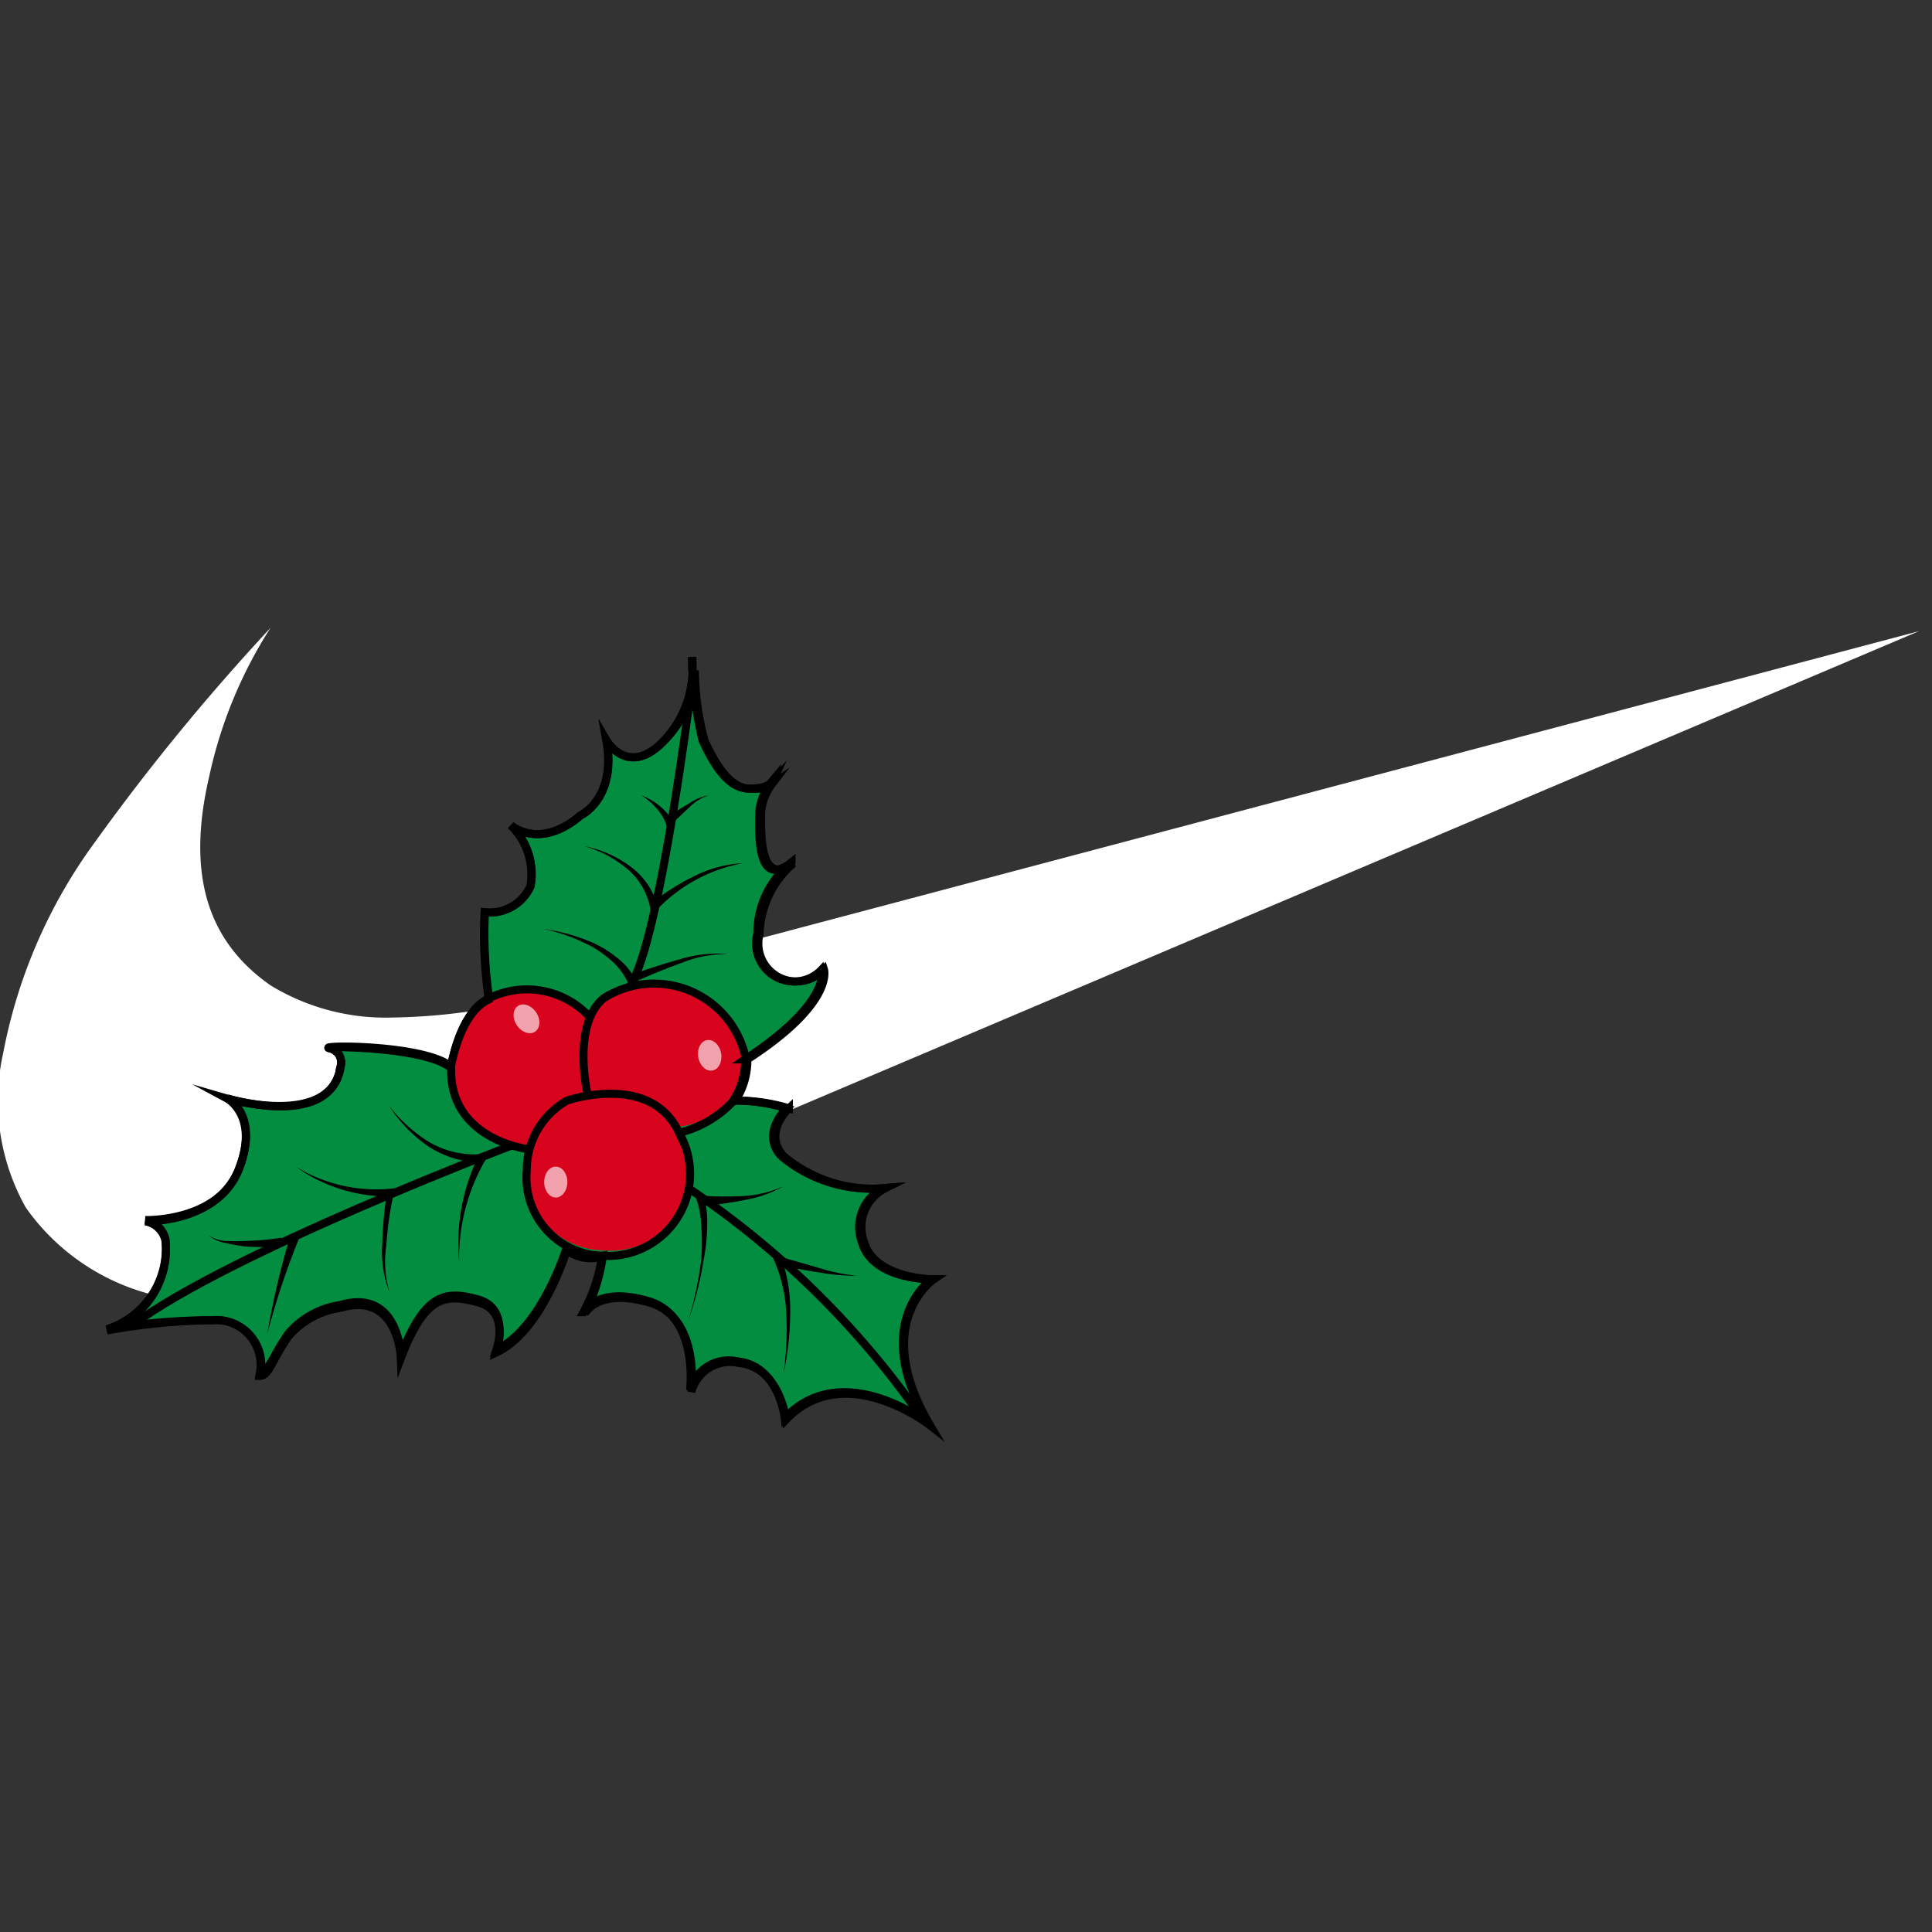 <svg xmlns="http://www.w3.org/2000/svg" viewBox="0 0 60 60"><rect x="0" y="0" width="60" height="60" fill="#333333" stroke="none"/><defs><style>.cls-1,.cls-4{fill:#fff;}.cls-2{fill:#038d40;}.cls-2,.cls-5{stroke:#000;stroke-miterlimit:10;stroke-width:0.25px;}.cls-3{fill:#d8041d;}.cls-4{opacity:0.63;}.cls-5{fill:none;}</style></defs><g id="Layer_1" data-name="Layer 1"><path class="cls-1" d="M59.6,19.6,16,38.1a25.16,25.16,0,0,1-9.1,2.3A6.87,6.87,0,0,1,.8,37.5a6.77,6.77,0,0,1-.7-4.8,16.18,16.18,0,0,1,2.6-6.2,68.09,68.09,0,0,1,5.7-7,14,14,0,0,0-1.9,4.6c-.7,3-.1,5.1,1.9,6.5a6.86,6.86,0,0,0,3.8,1,18.48,18.48,0,0,0,4.4-.6Z"/></g><g id="Layer_4" data-name="Layer 4"><path class="cls-2" d="M21.5,20.41s0,.16,0,.41A3.65,3.65,0,0,0,21.5,20.41Z"/><path class="cls-2" d="M24,24.26a.45.45,0,0,0-.06.08A.24.24,0,0,0,24,24.26Z"/><path class="cls-2" d="M24.57,26.81l.05,0Z"/><path class="cls-2" d="M29,39.73s-1.84,0-2.17-1.17a1.35,1.35,0,0,1,.67-1.66,4.34,4.34,0,0,1-3.17-1c-.65-.72.17-1.48.17-1.48a5.56,5.56,0,0,0-1.66-.24,2.29,2.29,0,0,0,.37-1.28c2.72-1.76,2.38-2.79,2.38-2.79a1.18,1.18,0,0,1-2-1.11,3,3,0,0,1,1.05-2.19c-1.11.8-1-1.11-1-1.6a1.68,1.68,0,0,1,.34-.87,1,1,0,0,1-.69.15c-.68,0-1.15-.93-1.41-1.49a8.63,8.63,0,0,1-.3-2.18A3.28,3.28,0,0,1,20.63,23c-1.11,1.17-1.79,0-1.79,0,.32,1.8-.8,2.32-.8,2.32-1.29,1.1-2.17.31-2.17.31a2.11,2.11,0,0,1,.61,1.89,1.38,1.38,0,0,1-1.42.81A14,14,0,0,0,15.19,31c-.92.42-1.18,2.12-1.18,2.12-.86-.69-4.22-.67-3.77-.56a.45.45,0,0,1,.34.56c-.29,1.94-3.52,1-3.52,1s1,.54.36,2.19-2.91,1.58-2.91,1.58a.77.77,0,0,1,.63.61,2.64,2.64,0,0,1-1.82,2.78A19.52,19.52,0,0,1,6.6,41a1.39,1.39,0,0,1,1.47,1.73c.29,0,.37-.49.89-1.23a2.61,2.61,0,0,1,1.6-.88c1.82-.54,1.89,1.56,1.89,1.56.76-2,1.41-2,2.41-1.73s.56,1.55.56,1.55c1.42-.66,2.18-3.17,2.18-3.17a1.26,1.26,0,0,0,1.12.19,5.67,5.67,0,0,1-.56,1.78s.39-.81,2-.35,1.31,2.78,1.31,2.78a1.24,1.24,0,0,1,1.48-.9c1.28.13,1.46,1.76,1.46,1.76,1.82-1.91,4.48.18,4.48.18C27,41.08,29,39.73,29,39.73Z"/><path class="cls-3" d="M23.16,32.79a2.9,2.9,0,0,0-4.42-1.86,1.5,1.5,0,0,0-.41.61v0a2.65,2.65,0,0,0-3.13-.59A2.62,2.62,0,0,0,14,33.16c0,2.21,2.34,2.41,2.34,2.41l.11,0c-.05.21-.07.4-.1.6a2.43,2.43,0,0,0,2.36,2.66c2.1.18,3.24-2,2.36-3.84A2.33,2.33,0,0,0,23.16,32.79Z"/><ellipse class="cls-4" cx="17.26" cy="36.71" rx="0.36" ry="0.48"/><ellipse class="cls-4" cx="16.35" cy="31.64" rx="0.36" ry="0.48" transform="translate(-14.78 14.34) rotate(-33.61)"/><ellipse class="cls-4" cx="22.04" cy="32.77" rx="0.36" ry="0.48" transform="translate(-5.44 4.41) rotate(-10.17)"/></g><g id="Layer_3" data-name="Layer 3"><path class="cls-5" d="M14,33.16s.26-1.7,1.18-2.12a14,14,0,0,1-.13-2.71,1.38,1.38,0,0,0,1.42-.81,2.11,2.11,0,0,0-.61-1.89s.88.79,2.17-.31c0,0,1.12-.52.8-2.32,0,0,.68,1.17,1.79,0a3.25,3.25,0,0,0,.87-2.59A11.75,11.75,0,0,0,21.82,23c.26.56.73,1.48,1.41,1.49s.75-.23.75-.23a1.74,1.74,0,0,0-.4.95c0,.5-.13,2.47,1,1.57A2.83,2.83,0,0,0,23.52,29a1.18,1.18,0,0,0,2,1.11s.34,1-2.38,2.79a2.29,2.29,0,0,1-.37,1.28,5.56,5.56,0,0,1,1.66.24s-.82.76-.17,1.48a4.34,4.34,0,0,0,3.17,1,1.35,1.35,0,0,0-.67,1.66c.33,1.2,2.17,1.17,2.17,1.17s-1.95,1.35-.08,4.49c0,0-2.66-2.09-4.48-.18,0,0-.18-1.63-1.46-1.76a1.24,1.24,0,0,0-1.48.9s.29-2.32-1.31-2.78-2,.35-2,.35A5.28,5.28,0,0,0,18.7,39a1.43,1.43,0,0,1-1.1-.26s-.77,2.51-2.18,3.17c0,0,.43-1.27-.56-1.55s-1.65-.24-2.41,1.73c0,0-.07-2.1-1.89-1.56a2.61,2.61,0,0,0-1.6.88c-.52.74-.6,1.19-.89,1.23A1.39,1.39,0,0,0,6.6,41a19.52,19.52,0,0,0-3.28.32,2.64,2.64,0,0,0,1.82-2.78.77.77,0,0,0-.63-.61S6.76,38,7.42,36.3s-.36-2.19-.36-2.19,3.23,1,3.52-1a.45.45,0,0,0-.34-.56C9.79,32.49,13.15,32.47,14,33.16Z"/><path class="cls-5" d="M18.25,34s-.51-2.17.5-3a2.91,2.91,0,0,1,4.41,1.87"/><path class="cls-5" d="M22.79,34.18a3.4,3.4,0,0,1-1.7,1"/><path class="cls-5" d="M17.61,34.18s2.6-.9,3.48,1A2.55,2.55,0,0,1,18.72,39a2.43,2.43,0,0,1-2.36-2.66A2.47,2.47,0,0,1,17.61,34.18Z"/><path class="cls-5" d="M16.35,35.68s-2.41-.31-2.34-2.52"/><path class="cls-5" d="M15.19,31a2.65,2.65,0,0,1,3.13.59"/><path class="cls-5" d="M21.35,36.88a27.48,27.48,0,0,1,7.36,7.27"/><path d="M26.62,39.62a6.41,6.41,0,0,1-1.16-.1c-.39-.06-.77-.13-1.16-.21l.07-.24,1.11.32A5.62,5.62,0,0,0,26.62,39.62Z"/><path d="M24.21,38.92a4.76,4.76,0,0,1,.33,1.88,9,9,0,0,1-.21,1.87,9.67,9.67,0,0,0,.09-1.86A4.65,4.65,0,0,0,24,39.05Z"/><path d="M21.38,41a11.27,11.27,0,0,0,.4-1.9,7.71,7.71,0,0,0,0-1,2.94,2.94,0,0,0-.17-.91l.23-.11a3,3,0,0,1,.12,1,5.34,5.34,0,0,1-.1,1A10.89,10.89,0,0,1,21.38,41Z"/><path d="M21.91,37.14a10.12,10.12,0,0,0,1.23,0,3.48,3.48,0,0,0,1.19-.3,3.64,3.64,0,0,1-1.17.42,10.17,10.17,0,0,1-1.25.18Z"/><path class="cls-5" d="M15.9,35.57S7.11,38.91,4.13,41.14"/><path d="M9.3,38.43a24,24,0,0,0-1,3,24.71,24.71,0,0,1,.72-3.06Z"/><path d="M8.77,38.71a9.14,9.14,0,0,1-1.17,0A5.4,5.4,0,0,1,7,38.6a1.12,1.12,0,0,1-.53-.24,1.12,1.12,0,0,0,.54.18,5.43,5.43,0,0,0,.57,0,8.93,8.93,0,0,0,1.15-.1Z"/><path d="M12.31,37.15a4.94,4.94,0,0,1-3.13-.92,4.8,4.8,0,0,0,3.1.67Z"/><path d="M12.2,37.19A10.45,10.45,0,0,0,12,38.66a3.36,3.36,0,0,0,.1,1.48,3.43,3.43,0,0,1-.23-1.49A12.94,12.94,0,0,1,12,37.14Z"/><path d="M15.09,36a6.05,6.05,0,0,0-.83,3.2,6.2,6.2,0,0,1,.61-3.32Z"/><path d="M14.88,36.1a3,3,0,0,1-1.65-.55,4.39,4.39,0,0,1-1.16-1.23,4.56,4.56,0,0,0,1.23,1.13,2.81,2.81,0,0,0,1.55.4Z"/><path class="cls-5" d="M21.5,21.1s-1,8.16-1.94,9.53"/><path d="M22.63,29.63a3.78,3.78,0,0,0-1.48.28c-.47.17-.94.36-1.4.57l-.1-.22c.49-.18,1-.34,1.47-.47A3.86,3.86,0,0,1,22.63,29.63Z"/><path d="M20.3,28a7,7,0,0,1,1.3-.81,3.72,3.72,0,0,1,1.46-.38,4.92,4.92,0,0,0-2.59,1.37Z"/><path d="M20.8,25.34a5.36,5.36,0,0,1,.59-.38A1.54,1.54,0,0,1,22,24.7a1.53,1.53,0,0,0-.58.36l-.5.47Z"/><path d="M20.72,25.7a1.46,1.46,0,0,0-.3-.56,2.11,2.11,0,0,0-.5-.44,2.09,2.09,0,0,1,.59.35,1.74,1.74,0,0,1,.45.58Z"/><path d="M20.21,28.3A2.12,2.12,0,0,0,19.5,27a3.67,3.67,0,0,0-1.38-.73,3.67,3.67,0,0,1,1.46.64,2.31,2.31,0,0,1,.88,1.37Z"/><path d="M19.49,30.49a2.14,2.14,0,0,0-.45-.61,3.77,3.77,0,0,0-.64-.47,5.71,5.71,0,0,0-1.51-.56,5.86,5.86,0,0,1,1.57.45,3.43,3.43,0,0,1,.7.44,2,2,0,0,1,.56.66Z"/></g></svg>